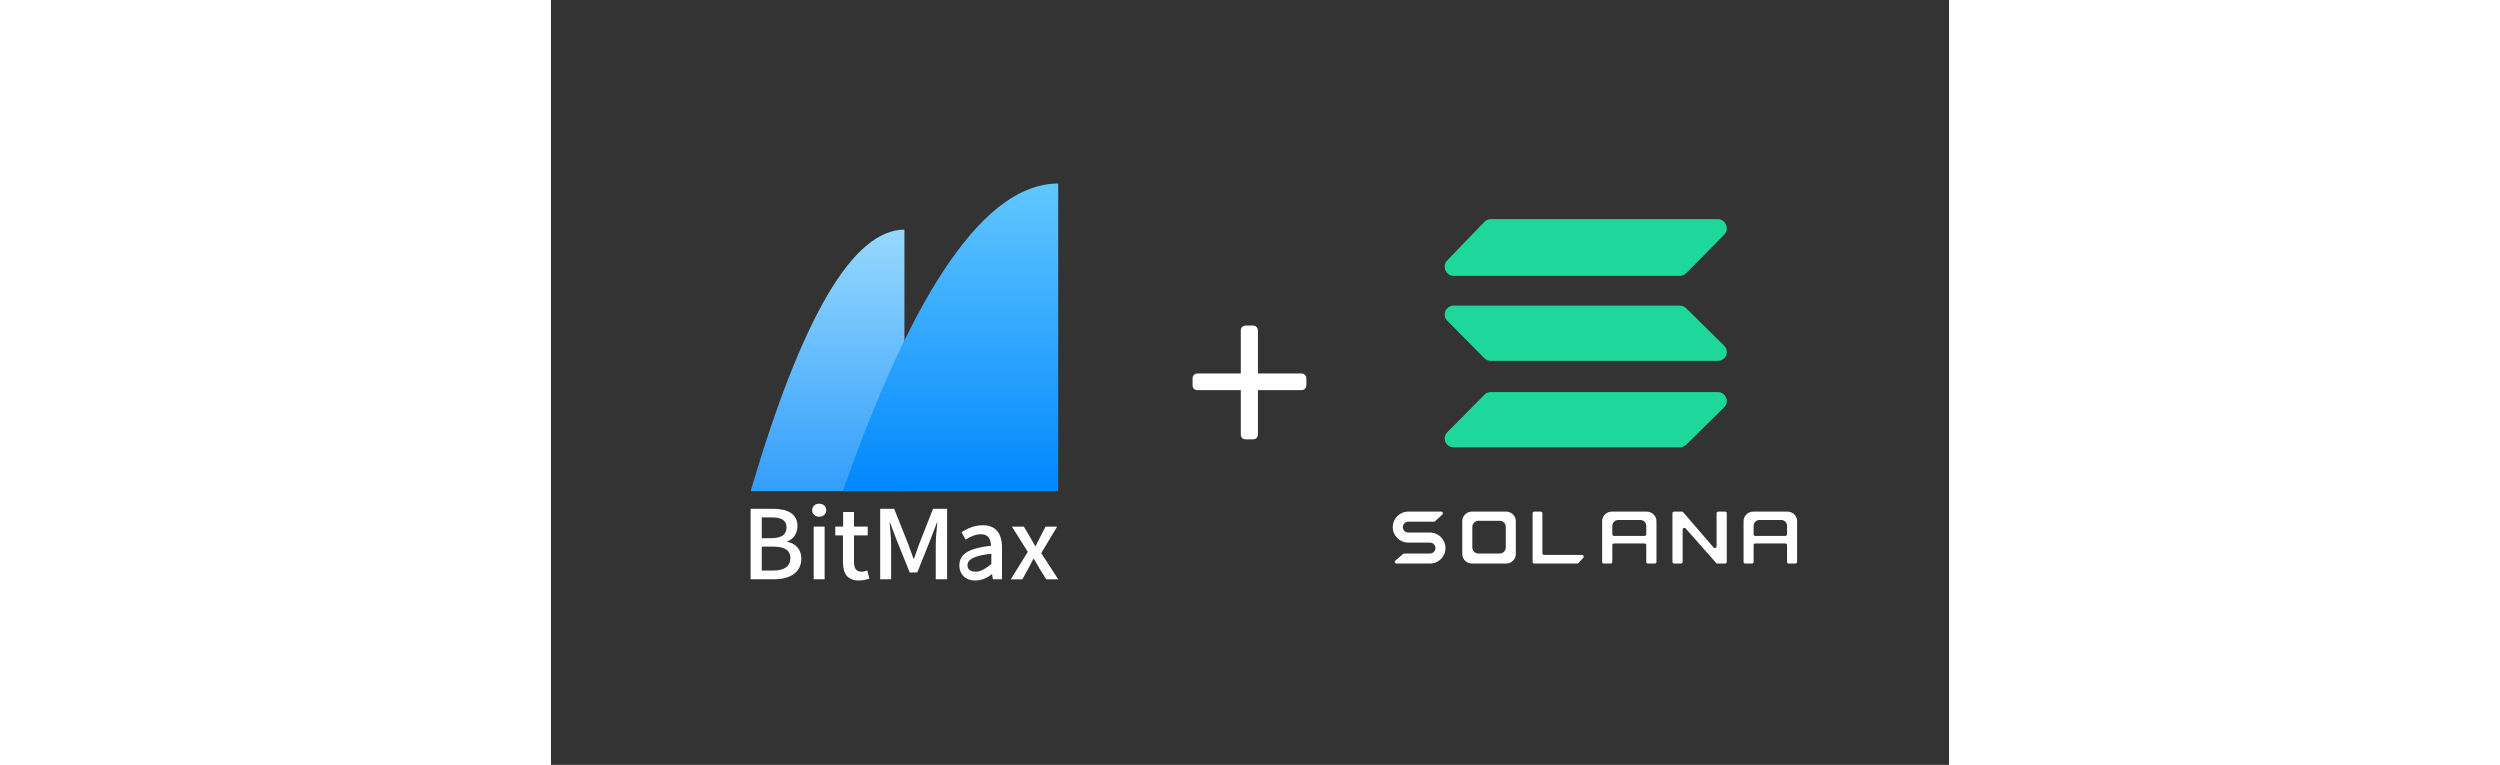 
<svg width="1327" height="406" viewBox="0 0 1327 726" fill="none" xmlns="http://www.w3.org/2000/svg">
<rect x="0" y="0" width="1327" height="726" fill="#333333" stroke="none"/>
<path d="M659.387 417C658.048 417 656.911 416.596 655.974 415.787C655.171 414.843 654.77 413.697 654.77 412.348V370.281H613.617C612.279 370.281 611.141 369.876 610.204 369.067C609.401 368.124 609 366.978 609 365.629V359.157C609 357.809 609.401 356.73 610.204 355.921C611.141 354.978 612.279 354.506 613.617 354.506H654.77V313.652C654.77 312.303 655.171 311.225 655.974 310.416C656.911 309.472 658.048 309 659.387 309H666.413C667.751 309 668.822 309.472 669.625 310.416C670.561 311.225 671.03 312.303 671.03 313.652V354.506H712.383C713.721 354.506 714.792 354.978 715.595 355.921C716.532 356.73 717 357.809 717 359.157V365.629C717 366.978 716.532 368.124 715.595 369.067C714.792 369.876 713.721 370.281 712.383 370.281H671.03V412.348C671.03 413.697 670.561 414.843 669.625 415.787C668.822 416.596 667.751 417 666.413 417H659.387Z" fill="white"/>
<path fill-rule="evenodd" clip-rule="evenodd" d="M931.734 487.209C931.734 486.323 932.448 485.604 933.328 485.604H939.433C940.313 485.604 941.027 486.323 941.027 487.209V525.132C941.027 526.019 941.74 526.737 942.621 526.737H978.68C980.075 526.737 980.797 528.415 979.843 529.44L975.228 534.398C974.926 534.722 974.506 534.905 974.065 534.905H941.027H933.328C932.448 534.905 931.734 534.187 931.734 533.3V487.209Z" fill="white"/>
<path fill-rule="evenodd" clip-rule="evenodd" d="M834.369 515.027H814.1C814.099 515.027 814.097 515.026 814.097 515.025C814.097 515.023 814.096 515.022 814.095 515.022C813.964 515.025 813.832 515.027 813.7 515.027C805.581 515.027 799 508.441 799 500.316C799 492.192 805.581 485.605 813.7 485.605C813.832 485.605 813.964 485.607 814.095 485.611C814.096 485.611 814.097 485.61 814.097 485.608C814.097 485.607 814.099 485.605 814.1 485.605H844.959C846.417 485.605 847.117 487.401 846.044 488.391L839.19 494.723C838.894 494.996 838.507 495.148 838.105 495.148H813.69C810.843 495.148 808.535 497.462 808.535 500.316C808.535 503.171 810.843 505.485 813.69 505.485H835.527C835.54 505.485 835.552 505.496 835.552 505.51C835.552 505.523 835.562 505.533 835.574 505.535C843.125 506.153 849.06 512.481 849.06 520.196C849.06 528.32 842.478 534.907 834.36 534.907C833.967 534.907 833.578 534.891 833.192 534.861C833.179 534.86 833.168 534.871 833.168 534.884C833.168 534.896 833.158 534.907 833.145 534.907H802.539C801.052 534.907 800.369 533.051 801.499 532.082L808.88 525.75C809.17 525.501 809.54 525.365 809.921 525.365H820.593H834.369C837.216 525.365 839.525 523.05 839.525 520.196C839.525 517.341 837.216 515.027 834.369 515.027Z" fill="white"/>
<path fill-rule="evenodd" clip-rule="evenodd" d="M873.726 485.604C873.724 485.604 873.722 485.606 873.722 485.608C873.722 485.611 873.72 485.613 873.718 485.613C868.994 485.817 865.201 489.616 864.996 494.347C864.996 494.349 864.994 494.351 864.992 494.351C864.99 494.351 864.988 494.353 864.988 494.355V525.359C864.988 525.361 864.99 525.363 864.992 525.363C864.994 525.363 864.996 525.365 864.996 525.367C864.991 525.498 864.988 525.629 864.988 525.761C864.988 530.676 868.861 534.686 873.718 534.897C873.72 534.897 873.722 534.899 873.722 534.901C873.722 534.903 873.724 534.905 873.726 534.905H907.067C907.07 534.905 907.072 534.903 907.072 534.901C907.072 534.899 907.073 534.897 907.076 534.897C911.933 534.686 915.806 530.676 915.806 525.761C915.806 525.629 915.803 525.498 915.798 525.367C915.798 525.365 915.8 525.363 915.802 525.363C915.804 525.363 915.806 525.361 915.806 525.359V494.355C915.806 494.353 915.804 494.351 915.802 494.351C915.799 494.351 915.797 494.349 915.797 494.347C915.593 489.616 911.8 485.817 907.076 485.613C907.073 485.613 907.072 485.611 907.072 485.608C907.072 485.606 907.07 485.604 907.067 485.604H873.726ZM879.978 494.351C879.976 494.351 879.975 494.352 879.975 494.354C879.975 494.355 879.974 494.356 879.973 494.356C877.02 494.485 874.649 496.875 874.522 499.851C874.522 499.852 874.52 499.853 874.519 499.853C874.517 499.853 874.516 499.854 874.516 499.856V519.358C874.516 519.36 874.517 519.361 874.519 519.361C874.52 519.361 874.521 519.362 874.521 519.363C874.518 519.445 874.516 519.528 874.516 519.611C874.516 522.703 876.937 525.225 879.973 525.358C879.974 525.358 879.975 525.359 879.975 525.36C879.975 525.362 879.976 525.363 879.978 525.363H900.816C900.817 525.363 900.819 525.362 900.819 525.36C900.819 525.359 900.82 525.358 900.821 525.358C903.857 525.225 906.278 522.703 906.278 519.611C906.278 519.528 906.276 519.445 906.272 519.363C906.272 519.362 906.274 519.361 906.275 519.361C906.276 519.361 906.278 519.36 906.278 519.358V499.856C906.278 499.854 906.276 499.853 906.275 499.853C906.273 499.853 906.272 499.852 906.272 499.851C906.145 496.875 903.774 494.485 900.821 494.356C900.82 494.356 900.819 494.355 900.819 494.354C900.819 494.352 900.817 494.351 900.816 494.351H879.978Z" fill="white"/>
<path fill-rule="evenodd" clip-rule="evenodd" d="M1007.39 499.122V507.059C1007.39 507.946 1008.12 508.664 1009.02 508.664H1038C1038.9 508.664 1039.63 507.946 1039.63 507.059V499.122C1039.63 496.048 1037.1 493.556 1033.99 493.556H1013.03C1009.92 493.556 1007.39 496.048 1007.39 499.122ZM1041.25 534.905C1040.35 534.905 1039.63 534.187 1039.63 533.3V517.426C1039.63 516.54 1038.9 515.821 1038 515.821H1009.02C1008.12 515.821 1007.39 516.54 1007.39 517.426V533.3C1007.39 534.187 1006.67 534.905 1005.77 534.905H999.345C998.449 534.905 997.722 534.187 997.722 533.3V495.15C997.722 495.148 997.724 495.146 997.726 495.146C997.728 495.146 997.73 495.144 997.73 495.142C997.725 495.011 997.722 494.88 997.722 494.749C997.722 489.698 1001.87 485.604 1006.99 485.604C1007.12 485.604 1007.26 485.607 1007.39 485.612C1007.39 485.612 1007.39 485.611 1007.39 485.608C1007.39 485.606 1007.39 485.604 1007.4 485.604H1040.43C1040.43 485.604 1040.43 485.606 1040.43 485.608C1040.43 485.611 1040.44 485.613 1040.44 485.613C1045.37 485.823 1049.3 489.833 1049.3 494.749C1049.3 494.88 1049.3 495.011 1049.29 495.142C1049.29 495.144 1049.29 495.146 1049.29 495.146C1049.3 495.146 1049.3 495.148 1049.3 495.15V533.3C1049.3 534.187 1048.57 534.905 1047.67 534.905H1041.25Z" fill="white"/>
<path fill-rule="evenodd" clip-rule="evenodd" d="M1141.5 499.122V507.059C1141.5 507.946 1142.22 508.664 1143.1 508.664H1171.66C1172.55 508.664 1173.26 507.946 1173.26 507.059V499.122C1173.26 496.048 1170.77 493.556 1167.7 493.556H1147.06C1143.99 493.556 1141.5 496.048 1141.5 499.122ZM1174.86 534.905C1173.98 534.905 1173.26 534.187 1173.26 533.3V517.426C1173.26 516.54 1172.55 515.821 1171.66 515.821H1143.1C1142.22 515.821 1141.5 516.54 1141.5 517.426V533.3C1141.5 534.187 1140.79 534.905 1139.9 534.905H1133.57C1132.69 534.905 1131.97 534.187 1131.97 533.3V495.15C1131.97 495.148 1131.98 495.146 1131.98 495.146C1131.98 495.146 1131.98 495.144 1131.98 495.142C1131.98 495.011 1131.97 494.88 1131.97 494.749C1131.97 489.698 1136.06 485.604 1141.1 485.604C1141.24 485.604 1141.37 485.607 1141.5 485.612C1141.5 485.612 1141.5 485.611 1141.5 485.608C1141.5 485.606 1141.5 485.604 1141.51 485.604H1174.05C1174.06 485.604 1174.06 485.606 1174.06 485.608C1174.06 485.611 1174.06 485.613 1174.06 485.613C1178.92 485.823 1182.79 489.833 1182.79 494.749C1182.79 494.88 1182.79 495.011 1182.78 495.142C1182.78 495.144 1182.78 495.146 1182.79 495.146C1182.79 495.146 1182.79 495.148 1182.79 495.15V533.3C1182.79 534.187 1182.08 534.905 1181.19 534.905H1174.86Z" fill="white"/>
<path fill-rule="evenodd" clip-rule="evenodd" d="M1074.63 486.168C1074.32 485.81 1073.87 485.604 1073.39 485.604H1066.09C1065.2 485.604 1064.47 486.323 1064.47 487.209V533.3C1064.47 534.187 1065.2 534.905 1066.09 534.905H1072.52C1073.41 534.905 1074.14 534.187 1074.14 533.3V502.606C1074.14 501.123 1076 500.433 1076.99 501.55L1106.36 534.806C1106.37 534.817 1106.37 534.831 1106.37 534.845C1106.37 534.878 1106.4 534.905 1106.43 534.905H1106.45H1114.42C1115.32 534.905 1116.04 534.187 1116.04 533.3V487.209C1116.04 486.323 1115.32 485.604 1114.42 485.604H1108C1107.1 485.604 1106.37 486.323 1106.37 487.209V518.616C1106.37 520.108 1104.49 520.793 1103.52 519.657L1074.63 486.168Z" fill="white"/>
<path d="M1077.52 259.277C1075.92 260.904 1073.74 261.818 1071.47 261.818H856.883C849.299 261.818 845.457 252.569 850.76 247.076L885.957 210.611C887.569 208.941 889.776 208 892.081 208H1107.46C1115.09 208 1118.92 217.345 1113.52 222.811L1077.52 259.277Z" fill="#1DD79B"/>
<path d="M1077.52 422.139C1075.92 423.725 1073.74 424.617 1071.47 424.617H856.883C849.299 424.617 845.457 415.599 850.76 410.244L885.957 374.69C887.569 373.062 889.776 372.144 892.081 372.144H1107.46C1115.09 372.144 1118.92 381.256 1113.52 386.585L1077.52 422.139Z" fill="#1DD79B"/>
<path d="M1077.52 292.55C1075.92 290.963 1073.74 290.072 1071.47 290.072L856.883 290.072C849.299 290.072 845.457 299.09 850.76 304.445L885.957 339.999C887.569 341.627 889.776 342.545 892.081 342.545L1107.46 342.545C1115.09 342.545 1118.92 333.433 1113.52 328.104L1077.52 292.55Z" fill="#1DD79B"/>
<path d="M335.485 466.15C335.485 300.696 335.485 217.969 335.485 217.969C286.827 217.969 238.169 300.696 189.511 466.15H335.485Z" fill="url(#paint0_linear)"/>
<path d="M481.458 466.149C481.458 271.498 481.458 174.172 481.458 174.172C413.337 174.172 345.217 271.498 277.096 466.149H481.458Z" fill="url(#paint1_linear)"/>
<path fill-rule="evenodd" clip-rule="evenodd" d="M189.511 549.818V482.908H210.282C224.039 482.908 233.969 487.271 233.969 499.363C233.969 505.726 230.416 511.817 224.403 513.817V514.272C232.055 515.908 237.613 521.09 237.613 530.181C237.613 543.454 226.772 549.818 211.922 549.818H189.511ZM200.079 510.817H209.098C219.301 510.817 223.583 506.999 223.583 500.726C223.583 493.726 218.846 491.09 209.371 491.09H200.079V510.817ZM200.079 541.545H210.738C221.214 541.545 227.227 537.818 227.227 529.636C227.227 522.09 221.397 518.818 210.738 518.818H200.079V541.545ZM249.364 549.818V499.817H259.75V549.818H249.364ZM254.557 490.453C250.731 490.453 247.907 487.908 247.907 484.271C247.907 480.544 250.731 478.089 254.557 478.089C258.383 478.089 261.299 480.544 261.299 484.271C261.299 487.908 258.383 490.453 254.557 490.453ZM292.364 551C281.067 551 277.15 544 277.15 533.454V508.181H269.862V499.817H277.332V485.999H287.627V499.817H300.654V508.181H287.627V533.545C287.627 539.545 289.722 542.636 294.915 542.636C296.646 542.636 298.832 542.091 300.29 541.454L302.203 549.182C299.379 550.091 296.008 551 292.364 551ZM312.497 549.818V482.908H325.755L339.212 516.727C340.906 521.181 342.402 525.727 344.096 530.272H344.595C346.289 525.727 347.685 521.181 349.379 516.727L362.637 482.908H375.994V549.818H365.229V516.727C365.229 510.726 366.126 502.09 366.724 495.999H366.325L360.444 511.454L347.685 543.364H340.508L327.649 511.454L321.867 495.999H321.468C321.967 502.09 322.864 510.726 322.864 516.727V549.818H312.497ZM402.413 551C393.759 551 387.655 545.364 387.655 536.545C387.655 525.818 396.765 520.272 417.627 517.999C417.536 512.181 415.441 507.09 408.062 507.09C402.778 507.09 397.858 509.454 393.577 512.181L389.659 505.09C394.852 501.817 401.867 498.544 409.884 498.544C422.364 498.544 428.104 506.454 428.104 519.727V549.818H419.54C418.967 546.683 418.663 545.022 418.629 544.835C414.074 548.744 408.426 551 402.413 551ZM403.537 542.616C408.037 542.616 413.422 539.13 417.991 535.402V525.574C402.276 527.339 395.346 530.757 395.346 536.393C395.346 541.302 399.038 542.616 403.537 542.616ZM436.394 549.909L452.61 523.818L437.578 499.908H448.875L454.887 509.999C456.345 512.726 457.985 515.545 459.624 518.363H459.989C461.355 515.545 462.813 512.726 464.179 509.999L469.463 499.908H480.395L465.364 524.999L481.489 549.909H470.101L463.542 539.363C461.902 536.363 460.171 533.272 458.349 530.454H457.894C456.345 533.272 454.796 536.272 453.247 539.363L447.417 549.909H436.394Z" fill="white"/>
<defs>
<linearGradient id="paint0_linear" x1="262.498" y1="217.969" x2="262.498" y2="466.15" gradientUnits="userSpaceOnUse">
<stop stop-color="#96D9FD"/>
<stop offset="1" stop-color="#329EFC"/>
</linearGradient>
<linearGradient id="paint1_linear" x1="379.277" y1="174.172" x2="379.277" y2="466.149" gradientUnits="userSpaceOnUse">
<stop stop-color="#61C7FF"/>
<stop offset="1" stop-color="#0087FD"/>
</linearGradient>
</defs>
</svg>
